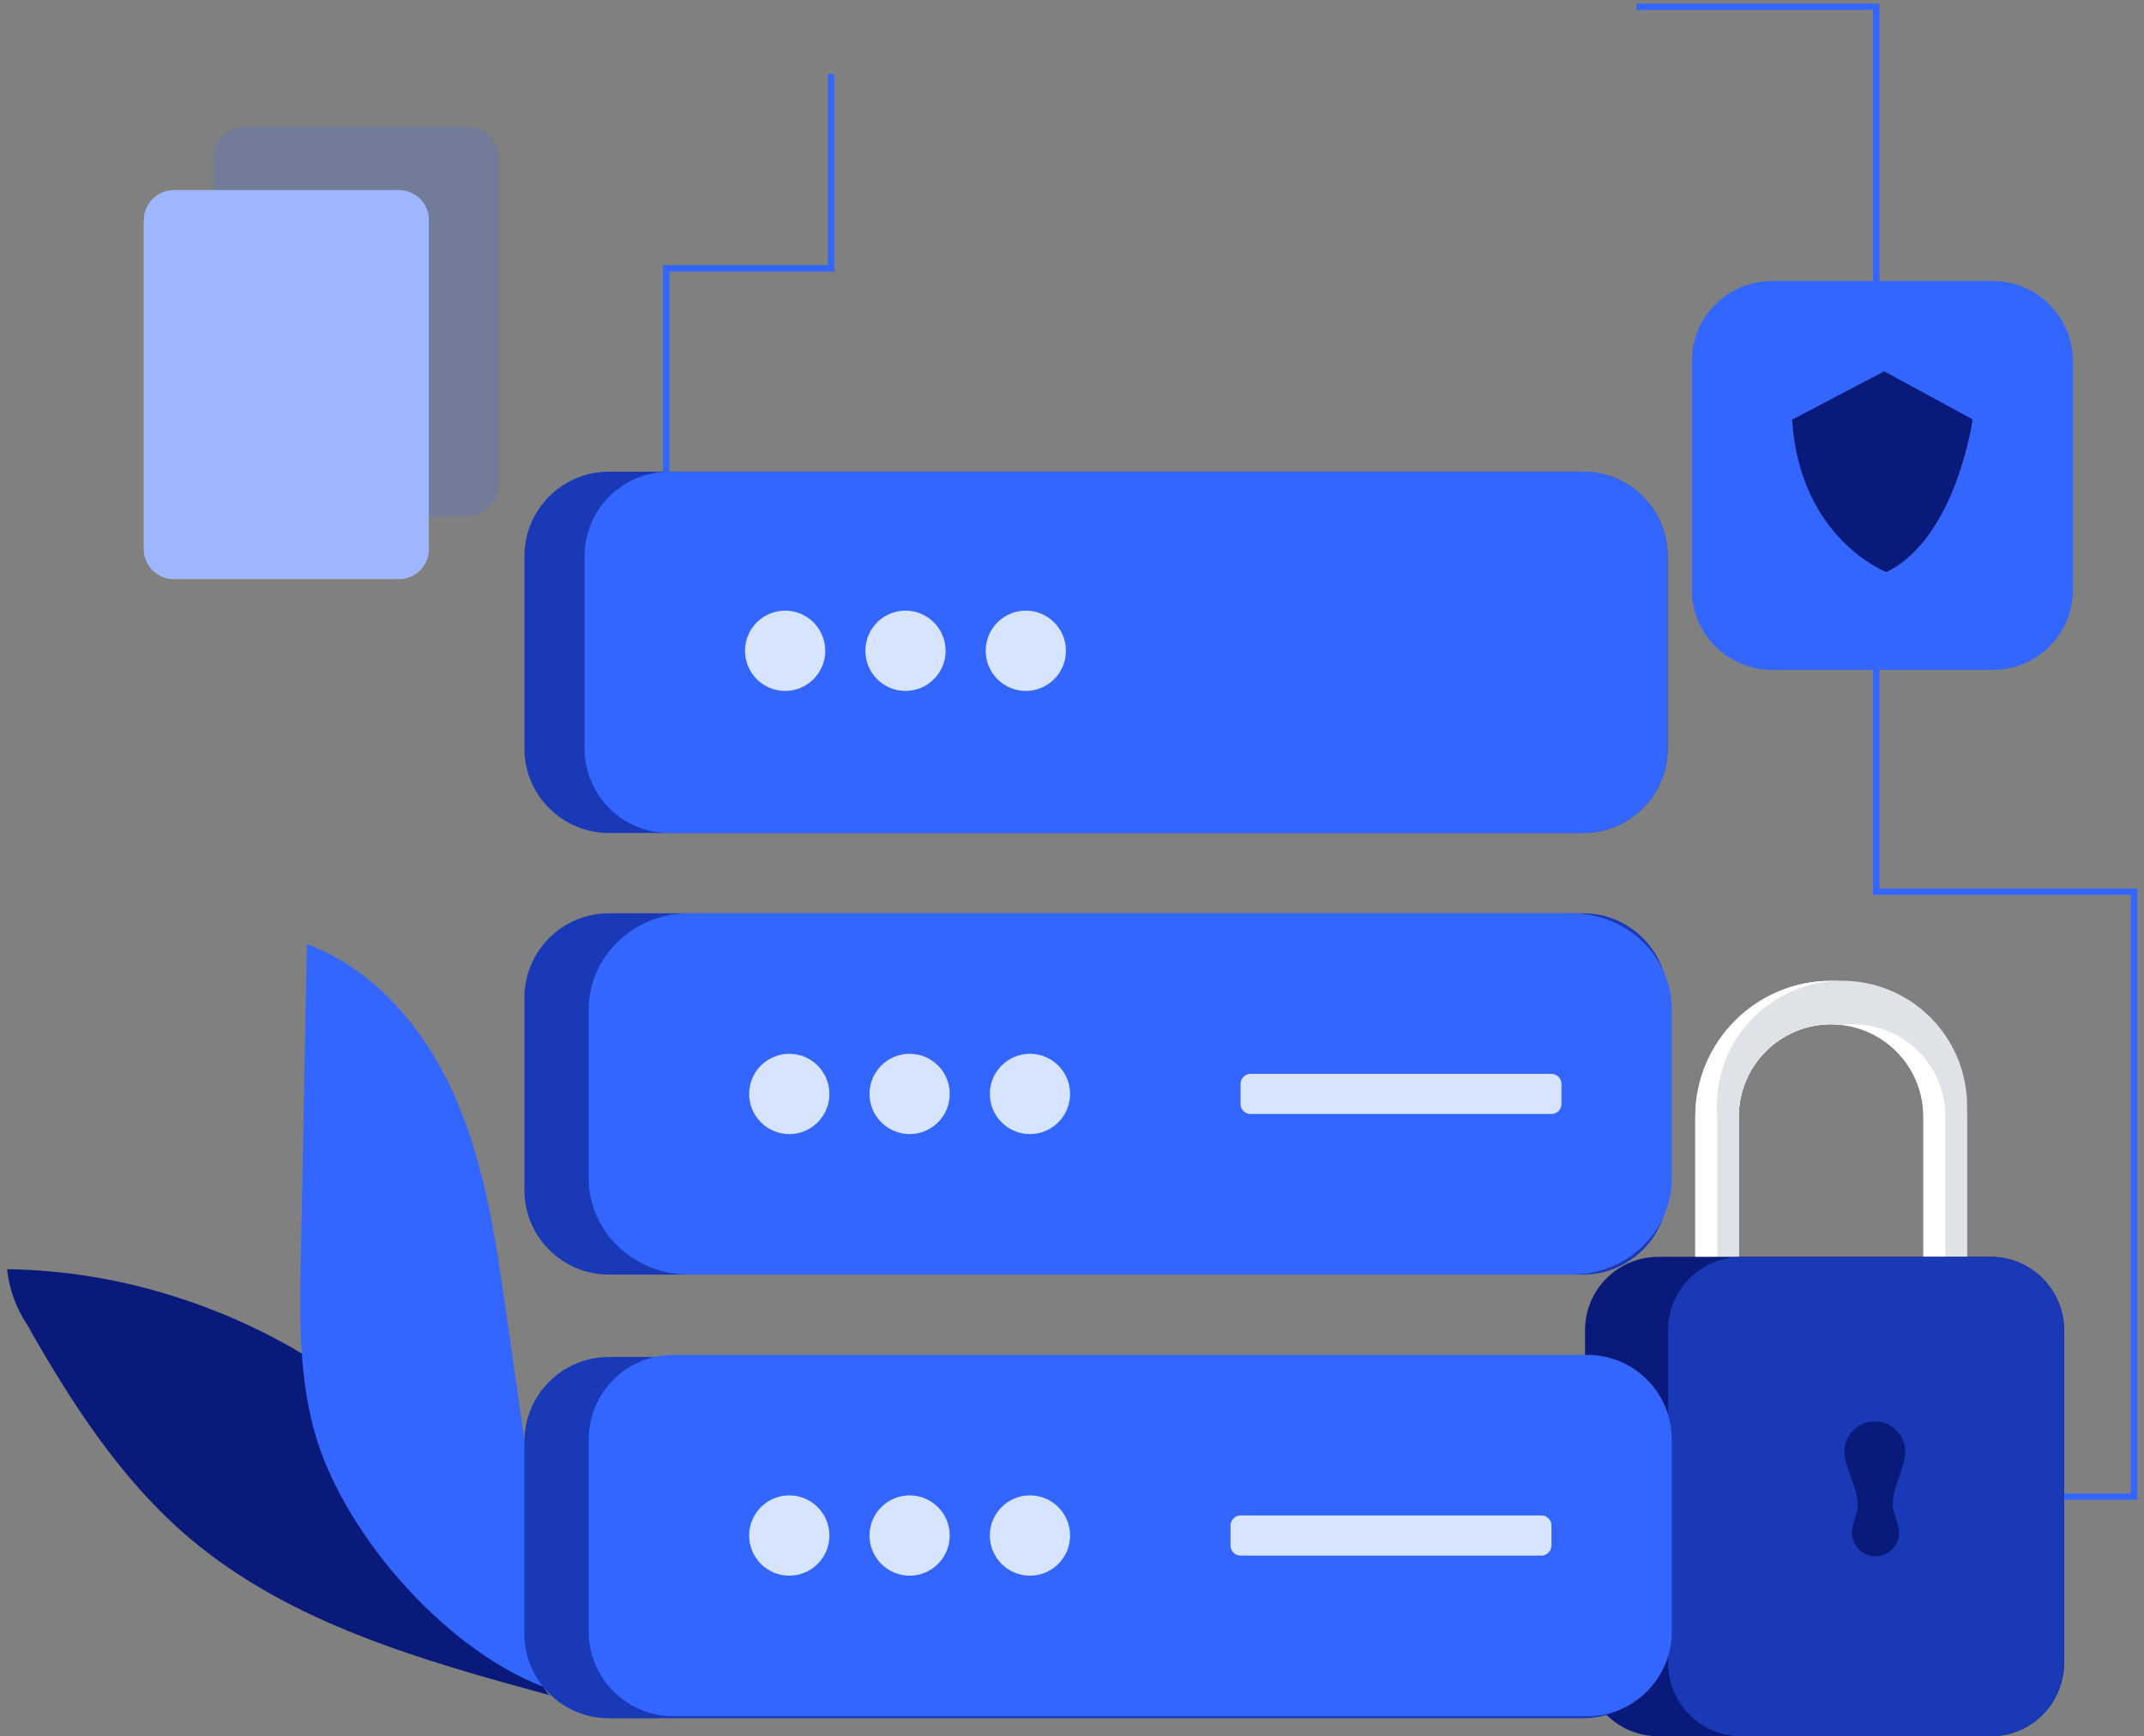 <svg width="247" height="200" viewBox="0 0 247 200" fill="none" xmlns="http://www.w3.org/2000/svg">
<rect x="0" y="0" width="247" height="200" fill="#808080" stroke="none"/>
<path d="M246.232 172.761H237.786V172.027H245.487V103.077H215.789V1.151H188.526V0.417H216.523V102.342H246.232V172.761Z" fill="#3366FF"/>
<path d="M77.113 54.913H76.369V30.538H95.378V8.537H96.111V31.284H77.113V54.913Z" fill="#3366FF"/>
<path d="M224.086 147.29C222.726 147.29 221.615 146.204 221.586 144.843V128.632C221.586 122.754 216.823 117.988 210.949 117.988C205.074 117.988 200.312 122.754 200.312 128.632V144.843C200.312 146.225 199.193 147.344 197.813 147.344C196.432 147.344 195.312 146.225 195.312 144.843V128.632C195.312 119.991 202.314 112.985 210.949 112.985C219.585 112.985 226.586 119.991 226.586 128.632V144.843C226.556 146.204 225.446 147.29 224.086 147.29Z" fill="white"/>
<path d="M226.585 128.632V144.843C226.58 145.721 226.11 146.531 225.351 146.971C224.97 147.203 224.532 147.324 224.086 147.323C222.713 147.323 221.597 146.215 221.586 144.843V128.632C221.587 123.243 217.562 118.704 212.215 118.063C211.794 118.017 211.371 117.991 210.949 117.988C205.074 117.988 200.312 122.754 200.312 128.632V144.843C200.302 145.719 199.834 146.527 199.078 146.971C198.693 147.203 198.252 147.324 197.801 147.323C196.424 147.317 195.308 146.2 195.302 144.821V128.632C195.314 119.991 202.314 112.991 210.949 112.985C211.371 112.985 211.794 113.006 212.215 113.049C220.329 113.709 226.579 120.487 226.585 128.632Z" fill="white"/>
<path d="M226.585 128.631V144.843C226.937 145.442 226.807 146.207 226.276 146.656C225.745 147.104 224.969 147.104 224.437 146.656C223.907 146.207 223.776 145.442 224.129 144.843V128.631C224.129 122.754 219.366 117.988 213.492 117.988C213.065 117.991 212.639 118.016 212.215 118.063C211.794 118.016 211.371 117.991 210.949 117.988C205.074 117.988 200.312 122.754 200.312 128.631V144.843C200.658 145.442 200.524 146.204 199.995 146.649C199.465 147.094 198.692 147.094 198.161 146.649C197.631 146.204 197.497 145.442 197.844 144.843V128.631C197.377 123.203 200.007 117.974 204.643 115.116C209.279 112.257 215.13 112.257 219.765 115.116C224.401 117.974 227.032 123.203 226.564 128.631H226.585Z" fill="#DFE3E8"/>
<path d="M229.347 144.778H191.041C186.38 144.778 182.602 148.559 182.602 153.223V191.553C182.602 196.218 186.38 199.999 191.041 199.999H229.347C234.008 199.999 237.786 196.218 237.786 191.553V153.223C237.786 148.559 234.008 144.778 229.347 144.778Z" fill="#091A7A"/>
<path d="M229.356 144.79H200.605C195.949 144.79 192.175 148.567 192.175 153.226V191.564C192.175 196.223 195.949 200 200.605 200H229.356C234.012 200 237.786 196.223 237.786 191.564V153.226C237.786 148.567 234.012 144.79 229.356 144.79Z" fill="#1939B7"/>
<path d="M213.884 174.261C214.465 172.216 212.907 169.953 212.535 167.858C212.468 167.486 212.461 167.096 212.522 166.704C212.788 164.992 214.26 163.729 215.99 163.729C217.722 163.729 219.194 164.992 219.46 166.704C219.519 167.086 219.514 167.465 219.452 167.829C219.097 169.925 217.571 172.231 218.21 174.259L218.671 175.726C219.225 177.484 217.913 179.275 216.07 179.275C214.26 179.275 212.952 177.542 213.446 175.8L213.884 174.261Z" fill="#091A7A"/>
<path d="M229.569 32.369H204.152C199.047 32.369 194.909 36.51 194.909 41.618V67.921C194.909 73.028 199.047 77.169 204.152 77.169H229.569C234.674 77.169 238.812 73.028 238.812 67.921V41.618C238.812 36.51 234.674 32.369 229.569 32.369Z" fill="#3366FF"/>
<path opacity="0.18" d="M53.937 14.648H28.043C26.129 14.648 24.577 16.2 24.577 18.116V55.979C24.577 57.895 26.129 59.447 28.043 59.447H53.937C55.851 59.447 57.403 57.895 57.403 55.979V18.116C57.403 16.2 55.851 14.648 53.937 14.648Z" fill="#3366FF"/>
<path d="M45.938 21.906H20.044C18.13 21.906 16.578 23.459 16.578 25.375V63.238C16.578 65.153 18.13 66.706 20.044 66.706H45.938C47.852 66.706 49.404 65.153 49.404 63.238V25.375C49.404 23.459 47.852 21.906 45.938 21.906Z" fill="white"/>
<path opacity="0.48" d="M45.938 21.906H20.044C18.13 21.906 16.578 23.459 16.578 25.375V63.238C16.578 65.153 18.13 66.706 20.044 66.706H45.938C47.852 66.706 49.404 65.153 49.404 63.238V25.375C49.404 23.459 47.852 21.906 45.938 21.906Z" fill="#3366FF"/>
<path d="M0.814 146.198C1.056 148.483 1.848 150.675 3.122 152.586C8.228 161.611 13.951 170.499 21.854 177.194C33.48 187.028 48.691 191.276 63.391 195.288C62.083 194.649 60.498 187.837 59.914 186.38C58.776 183.463 57.712 180.515 56.627 177.576C54.893 172.946 51.308 169.221 47.734 165.805C39.736 158.072 30.016 152.352 19.376 149.115C13.357 147.272 7.108 146.291 0.814 146.198Z" fill="#091A7A"/>
<path d="M58.328 151.255C57.126 142.856 55.892 134.352 52.521 126.572C49.148 118.791 43.298 111.67 35.352 108.765C35.118 120.784 34.888 132.802 34.661 144.815C34.523 151.754 34.406 158.833 36.395 165.485C39.894 177.193 52.01 190.828 63.679 194.681C65.413 189.082 62.508 180.599 61.679 174.777L58.328 151.255Z" fill="#3366FF"/>
<path d="M182.384 54.335H70.151C64.773 54.335 60.414 58.697 60.414 64.079V86.21C60.414 91.591 64.773 95.953 70.151 95.953H182.384C187.762 95.953 192.121 91.591 192.121 86.21V64.079C192.121 58.697 187.762 54.335 182.384 54.335Z" fill="#1939B7"/>
<path d="M182.384 54.335H77.083C71.706 54.335 67.346 58.697 67.346 64.079V86.21C67.346 91.591 71.706 95.953 77.083 95.953H182.384C187.762 95.953 192.121 91.591 192.121 86.21V64.079C192.121 58.697 187.762 54.335 182.384 54.335Z" fill="#3366FF"/>
<path d="M95.074 74.964C95.074 77.519 93.005 79.588 90.452 79.588C87.9 79.588 85.831 77.519 85.831 74.964C85.831 72.41 87.9 70.34 90.452 70.34C93.005 70.34 95.074 72.41 95.074 74.964ZM108.938 74.964C108.938 77.519 106.869 79.588 104.316 79.588C101.764 79.588 99.695 77.519 99.695 74.964C99.695 72.41 101.764 70.34 104.316 70.34C106.869 70.34 108.938 72.41 108.938 74.964ZM118.18 79.588C120.732 79.588 122.802 77.519 122.802 74.964C122.802 72.41 120.732 70.34 118.18 70.34C115.628 70.34 113.559 72.41 113.559 74.964C113.559 77.519 115.628 79.588 118.18 79.588Z" fill="#D6E4FF"/>
<path d="M182.384 105.202H70.151C64.773 105.202 60.414 109.565 60.414 114.946V137.077C60.414 142.458 64.773 146.821 70.151 146.821H182.384C187.762 146.821 192.121 142.458 192.121 137.077V114.946C192.121 109.565 187.762 105.202 182.384 105.202Z" fill="#1939B7"/>
<path d="M192.599 116.28V135.719C192.608 138.666 191.391 141.494 189.222 143.578C187.051 145.661 184.103 146.828 181.034 146.82H79.366C76.301 146.82 73.362 145.65 71.195 143.568C69.03 141.484 67.817 138.661 67.823 135.719V116.28C67.823 110.162 72.991 105.201 79.366 105.201H181.034C184.099 105.195 187.04 106.361 189.21 108.438C191.38 110.517 192.599 113.339 192.599 116.28Z" fill="#3366FF"/>
<path d="M95.551 126.011C95.551 128.565 93.482 130.635 90.93 130.635C88.377 130.635 86.308 128.565 86.308 126.011C86.308 123.457 88.377 121.387 90.93 121.387C93.482 121.387 95.551 123.457 95.551 126.011ZM109.415 126.011C109.415 128.565 107.346 130.635 104.794 130.635C102.241 130.635 100.172 128.565 100.172 126.011C100.172 123.457 102.241 121.387 104.794 121.387C107.346 121.387 109.415 123.457 109.415 126.011ZM118.657 130.635C121.21 130.635 123.279 128.565 123.279 126.011C123.279 123.457 121.21 121.387 118.657 121.387C116.105 121.387 114.036 123.457 114.036 126.011C114.036 128.565 116.105 130.635 118.657 130.635Z" fill="#D6E4FF"/>
<path d="M178.735 123.699H144.075C143.437 123.699 142.919 124.217 142.919 124.855V127.167C142.919 127.806 143.437 128.323 144.075 128.323H178.735C179.373 128.323 179.89 127.806 179.89 127.167V124.855C179.89 124.217 179.373 123.699 178.735 123.699Z" fill="#D6E4FF"/>
<path d="M182.384 156.311H70.151C64.773 156.311 60.414 160.673 60.414 166.054V188.185C60.414 193.567 64.773 197.929 70.151 197.929H182.384C187.762 197.929 192.121 193.567 192.121 188.185V166.054C192.121 160.673 187.762 156.311 182.384 156.311Z" fill="#1939B7"/>
<path d="M182.861 156.068H77.56C72.183 156.068 67.823 160.431 67.823 165.812V187.943C67.823 193.324 72.183 197.687 77.56 197.687H182.861C188.239 197.687 192.599 193.324 192.599 187.943V165.812C192.599 160.431 188.239 156.068 182.861 156.068Z" fill="#3366FF"/>
<path d="M95.551 176.878C95.551 179.432 93.482 181.502 90.93 181.502C88.377 181.502 86.308 179.432 86.308 176.878C86.308 174.324 88.377 172.254 90.93 172.254C93.482 172.254 95.551 174.324 95.551 176.878ZM109.415 176.878C109.415 179.432 107.346 181.502 104.794 181.502C102.241 181.502 100.172 179.432 100.172 176.878C100.172 174.324 102.241 172.254 104.794 172.254C107.346 172.254 109.415 174.324 109.415 176.878ZM118.657 181.502C121.21 181.502 123.279 179.432 123.279 176.878C123.279 174.324 121.21 172.254 118.657 172.254C116.105 172.254 114.036 174.324 114.036 176.878C114.036 179.432 116.105 181.502 118.657 181.502Z" fill="#D6E4FF"/>
<path d="M177.579 174.565H142.919C142.281 174.565 141.764 175.083 141.764 175.721V178.034C141.764 178.672 142.281 179.19 142.919 179.19H177.579C178.217 179.19 178.735 178.672 178.735 178.034V175.721C178.735 175.083 178.217 174.565 177.579 174.565Z" fill="#D6E4FF"/>
<path d="M206.462 48.339L217.075 42.774L227.258 48.309C227.258 48.309 225.366 61.979 217.326 65.896C217.306 65.896 207.334 62.069 206.462 48.339Z" fill="#091A7A"/>
</svg>
